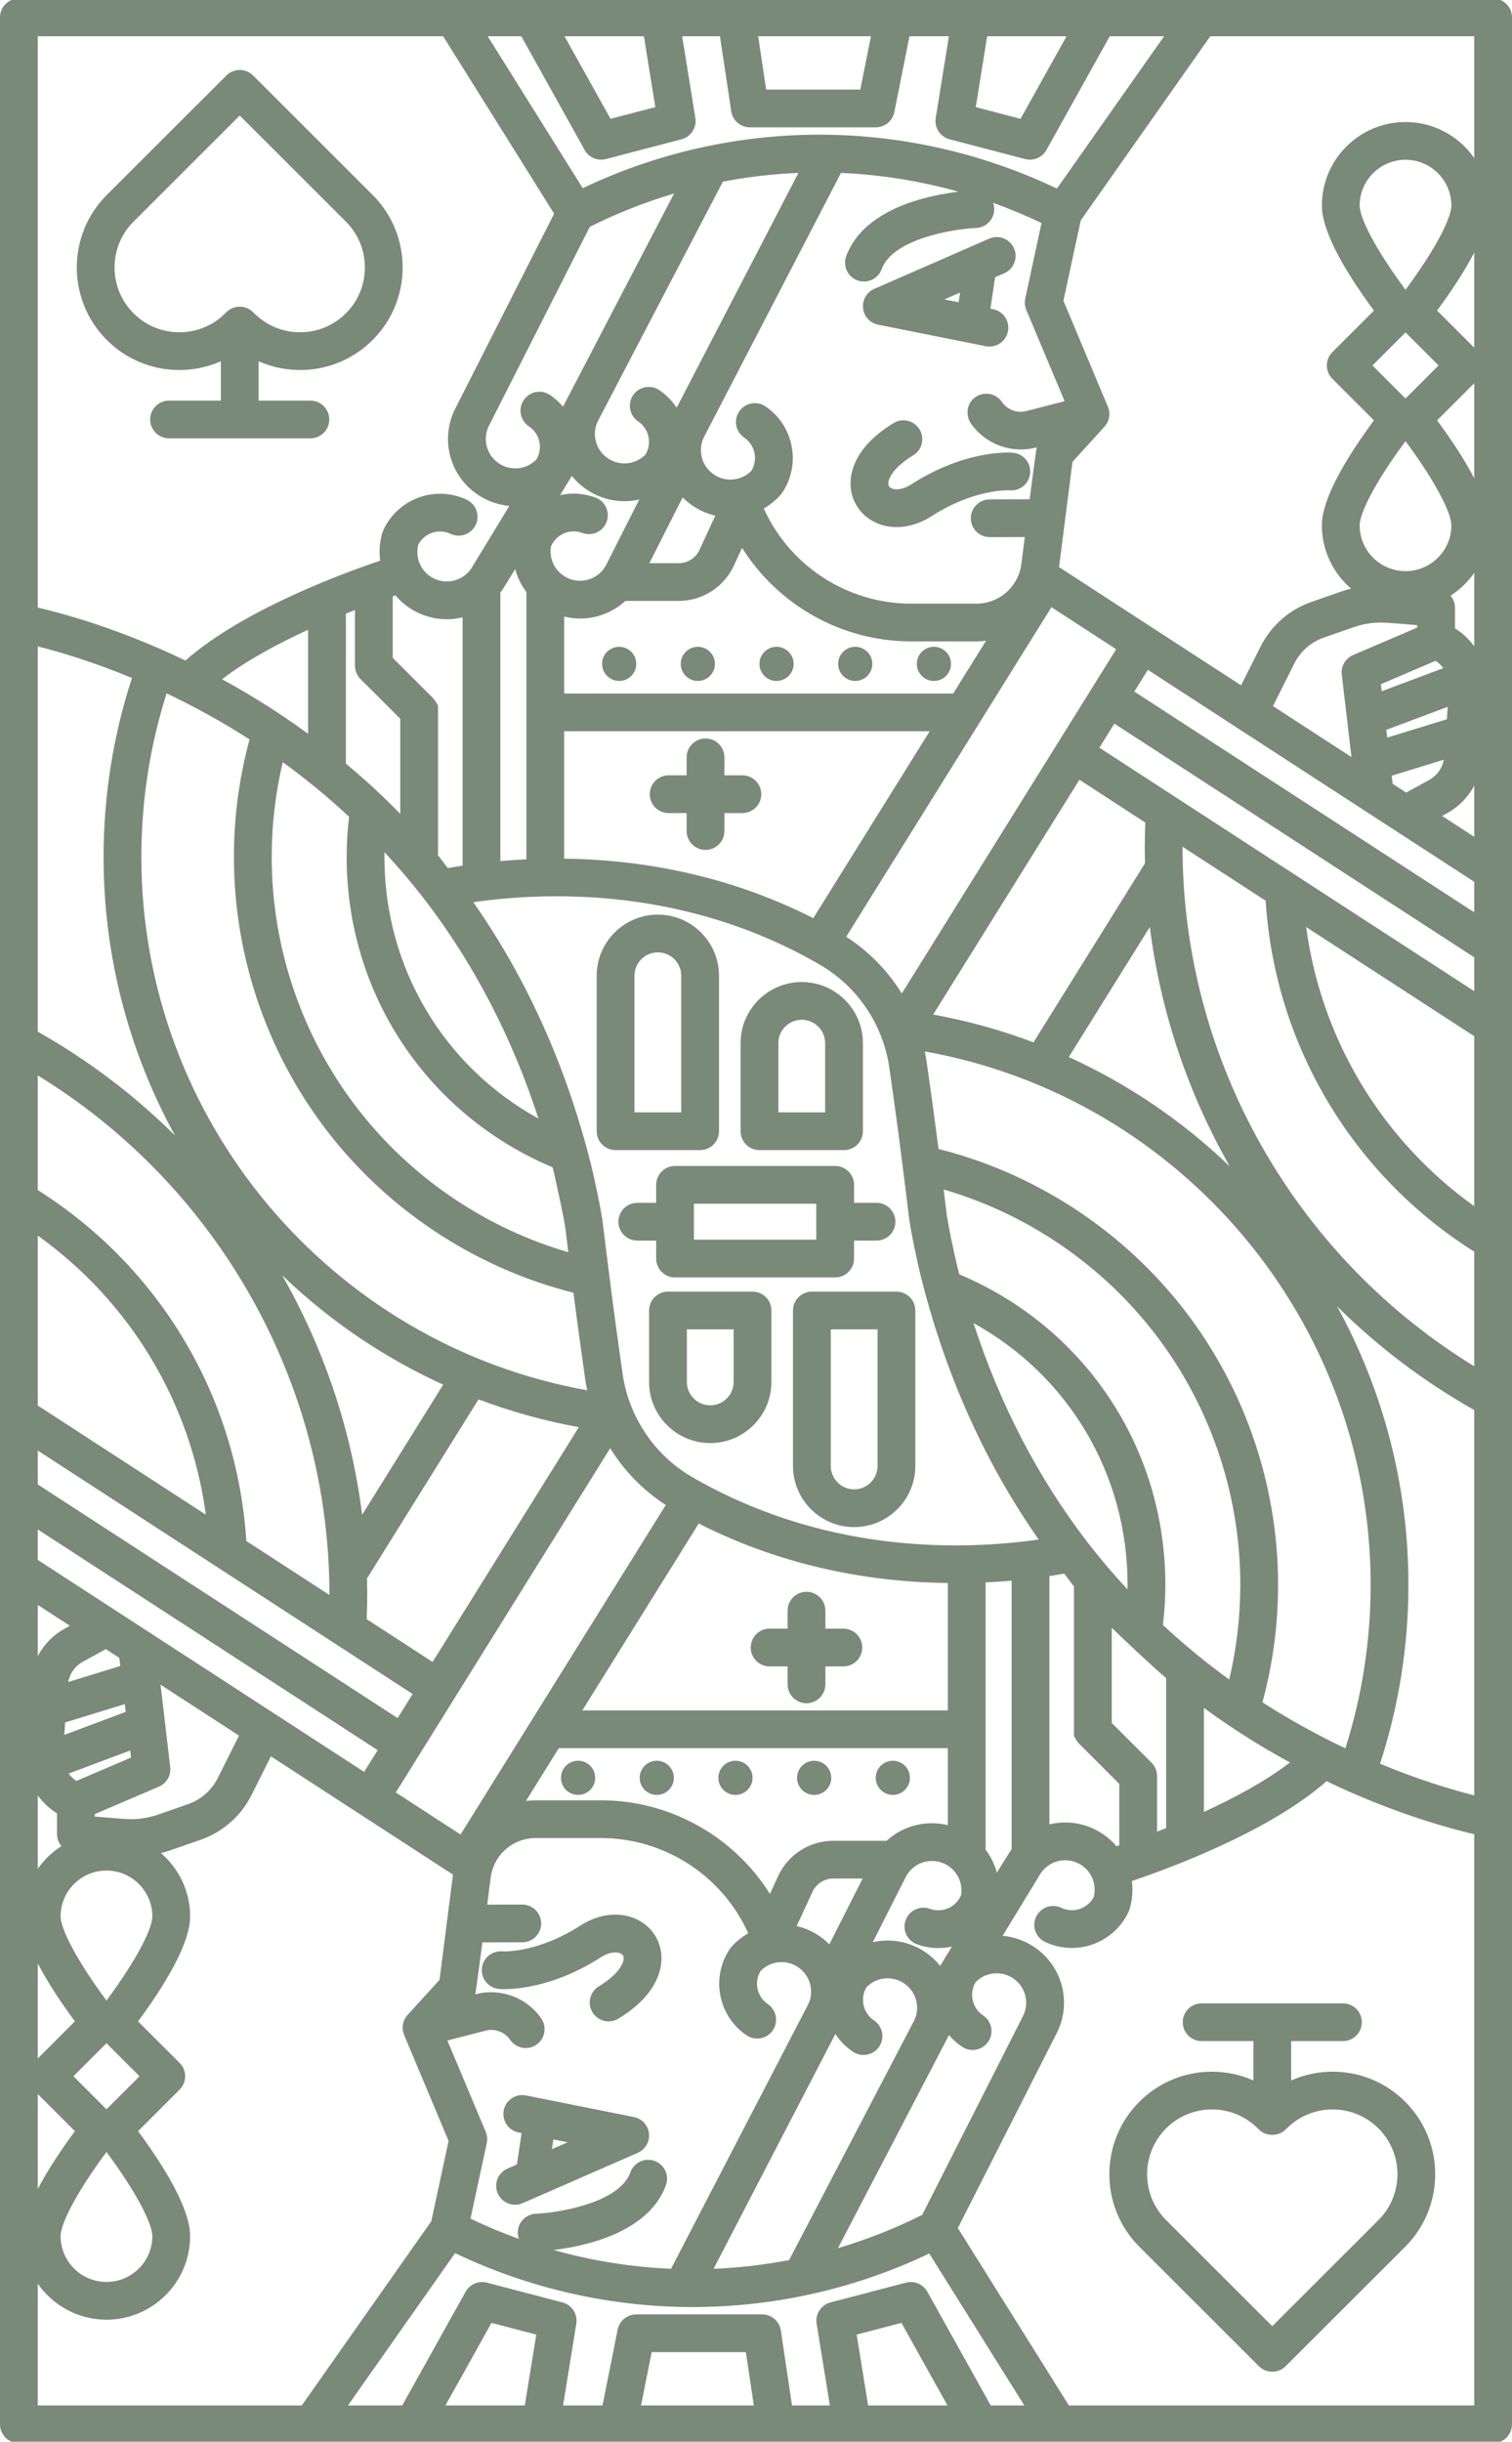 <svg width="197" height="318" viewBox="0 0 197 318" fill="none" xmlns="http://www.w3.org/2000/svg">
<g clip-path="url(#clip0_185_37)">
<path d="M194.539 -0.193H2.461C1.808 -0.193 1.182 0.066 0.721 0.527C0.259 0.988 0 1.613 0 2.265V315.735C0 316.387 0.259 317.012 0.721 317.473C1.182 317.934 1.808 318.193 2.461 318.193H194.539C195.192 318.193 195.818 317.934 196.279 317.473C196.741 317.012 197 316.387 197 315.735V2.265C197 1.613 196.741 0.988 196.279 0.527C195.818 0.066 195.192 -0.193 194.539 -0.193ZM111.614 304.05L117.45 302.521L123.449 313.277H113.109L111.614 304.05ZM120.822 298.465C120.556 297.989 120.139 297.614 119.637 297.4C119.135 297.186 118.576 297.145 118.048 297.283L108.204 299.86C107.612 300.015 107.1 300.385 106.766 300.897C106.432 301.409 106.301 302.027 106.399 302.63L108.124 313.277H103.194L101.735 303.512C101.648 302.929 101.354 302.397 100.908 302.013C100.461 301.628 99.891 301.417 99.301 301.417H82.89C82.321 301.417 81.769 301.614 81.329 301.974C80.889 302.335 80.588 302.836 80.477 303.394L78.502 313.277H73.364L75.088 302.63C75.186 302.027 75.055 301.409 74.722 300.897C74.388 300.385 73.875 300.015 73.284 299.86L63.44 297.283C62.911 297.145 62.352 297.186 61.85 297.4C61.348 297.614 60.931 297.989 60.666 298.465L52.405 313.278H45.334L59.29 293.441C68.916 298.04 79.567 300.462 90.231 300.462C95.171 300.462 100.128 299.949 104.962 298.934C110.529 297.765 115.938 295.937 121.073 293.491L133.461 313.278H129.084L120.822 298.465ZM98.216 313.277H83.52L84.907 306.332H97.179L98.216 313.277ZM68.377 313.277H58.038L64.037 302.521L69.873 304.05L68.377 313.277ZM85.384 13.95L79.548 15.478L73.554 4.723H83.894L85.384 13.95ZM76.175 19.534C76.44 20.011 76.857 20.386 77.359 20.6C77.862 20.814 78.421 20.855 78.949 20.717L88.793 18.14C89.385 17.984 89.897 17.615 90.231 17.103C90.565 16.591 90.696 15.973 90.599 15.37L88.88 4.723H93.805L95.27 14.489C95.357 15.071 95.651 15.603 96.097 15.987C96.544 16.371 97.114 16.582 97.703 16.583H114.107C114.677 16.582 115.228 16.385 115.668 16.025C116.108 15.665 116.41 15.163 116.521 14.606L118.496 4.723H123.636L121.916 15.37C121.818 15.973 121.949 16.59 122.283 17.102C122.617 17.614 123.129 17.984 123.721 18.139L133.565 20.716C134.093 20.854 134.652 20.813 135.155 20.599C135.657 20.385 136.074 20.01 136.34 19.534L144.593 4.723H151.67L137.708 24.56C128.082 19.961 117.43 17.538 106.766 17.538C101.831 17.538 96.879 18.052 92.043 19.066C86.474 20.236 81.063 22.063 75.925 24.509L63.543 4.723H67.921L76.175 19.534ZM98.782 4.723H113.477L112.089 11.667H99.823L98.782 4.723ZM128.621 4.723H138.96L132.967 15.477L127.131 13.949L128.621 4.723ZM143.237 97.377L145.19 94.242L192.079 124.679V129.087L143.237 97.377ZM149.813 120.725C151.204 131.795 154.795 142.383 160.234 151.913C154.097 146.016 147.005 141.198 139.258 137.665L149.813 120.725ZM149.183 112.432L134.654 135.751C130.416 134.152 126.042 132.94 121.585 132.13L140.637 101.552L149.219 107.124C149.178 108.174 149.156 109.225 149.153 110.275C149.152 111.05 149.164 111.754 149.183 112.432ZM160.159 218.741C157.136 216.549 154.25 214.173 151.518 211.629C151.725 209.911 151.835 208.154 151.835 206.383C151.835 188.567 141.339 172.843 124.99 165.966C124.912 165.666 124.834 165.37 124.757 165.059C124.375 163.537 123.5 159.449 123.309 157.858C123.21 157.04 123.091 156.051 122.951 154.913C133.415 157.977 142.704 164.137 149.592 172.581C157.336 182.093 161.601 194.097 161.601 206.383C161.602 210.545 161.118 214.692 160.159 218.741ZM91.318 193.007C90.921 192.793 90.528 192.571 90.139 192.342C86.582 190.273 83.783 187.019 82.255 183.171C81.712 181.815 81.334 180.399 81.127 178.953C80.506 174.661 79.924 170.363 79.381 166.061C79.031 163.338 78.764 161.132 78.576 159.567C78.343 157.559 77.371 153.165 77.023 151.752C76.844 151.029 76.657 150.307 76.461 149.588C73.242 137.697 68.27 126.924 61.67 117.5C71.382 116.098 89.401 115.516 106.859 125.66C110.44 127.749 113.215 130.978 114.741 134.83C115.284 136.186 115.663 137.602 115.87 139.048C116.51 143.489 117.097 147.824 117.615 151.94C117.966 154.663 118.231 156.869 118.421 158.444C118.66 160.435 119.636 164.879 119.979 166.244C120.109 166.769 120.542 168.421 120.542 168.421C123.764 180.318 128.735 191.087 135.331 200.5C125.888 201.862 108.449 202.461 91.318 193.007ZM122.494 256.026C122.015 255.428 121.46 254.895 120.843 254.441C119.832 253.693 118.672 253.172 117.442 252.914C116.211 252.656 114.939 252.667 113.713 252.946L118.002 244.468C118.411 243.658 119.095 243.018 119.932 242.665C120.77 242.311 121.705 242.266 122.573 242.538C124.161 243.029 125.27 244.53 125.27 246.187C125.27 246.4 125.254 246.61 125.221 246.816C124.976 247.401 124.564 247.9 124.036 248.252C123.508 248.604 122.888 248.792 122.254 248.793C121.878 248.791 121.506 248.725 121.152 248.597C119.875 248.132 118.463 248.793 118 250.07C117.537 251.346 118.196 252.755 119.474 253.218C120.374 253.544 121.309 253.709 122.255 253.709C122.859 253.709 123.452 253.638 124.027 253.51L122.494 256.026ZM102.814 294.345C99.565 294.967 96.275 295.348 92.97 295.484L108.84 264.898C109.442 265.819 110.225 266.609 111.142 267.218C111.685 267.58 112.349 267.711 112.99 267.583C113.63 267.455 114.193 267.079 114.555 266.536C114.917 265.994 115.048 265.33 114.92 264.691C114.792 264.051 114.415 263.489 113.872 263.127C113.519 262.894 113.216 262.592 112.981 262.241C112.746 261.889 112.583 261.494 112.502 261.079C112.345 260.297 112.487 259.485 112.9 258.803C113.546 258.139 114.412 257.732 115.336 257.657C116.26 257.583 117.179 257.846 117.923 258.398C119.439 259.514 119.922 261.542 119.084 263.194L102.814 294.345ZM91.038 198.417C102.611 204.299 114.164 206.054 123.494 206.17V222.761H75.87L91.038 198.417ZM72.808 227.677H123.494V237.702C122.099 237.359 120.64 237.365 119.248 237.721C117.855 238.076 116.573 238.769 115.513 239.739H108.558C107.049 239.742 105.573 240.175 104.302 240.988C103.032 241.801 102.021 242.959 101.388 244.327L100.316 246.654C95.635 239.199 87.34 234.466 78.305 234.466H69.773C69.352 234.466 68.937 234.499 68.528 234.546L72.808 227.677ZM105.86 246.382C106.098 245.867 106.479 245.431 106.957 245.125C107.435 244.819 107.99 244.656 108.558 244.655H112.393L108.056 253.225C107.741 252.908 107.402 252.607 107.032 252.334C106.067 251.625 104.967 251.12 103.8 250.85L105.86 246.382ZM51.808 223.759L4.922 193.326V188.914L53.763 220.623L51.808 223.759ZM47.184 197.28C45.793 186.206 42.201 175.613 36.759 166.08C42.898 171.98 49.992 176.8 57.741 180.335L47.184 197.28ZM56.364 216.448L47.779 210.874C47.818 209.808 47.845 208.75 47.845 207.725C47.845 206.958 47.833 206.255 47.815 205.574L62.347 182.25C66.585 183.848 70.959 185.06 75.415 185.871L56.364 216.448ZM36.841 99.259C39.867 101.45 42.752 103.826 45.483 106.374C45.272 108.114 45.166 109.864 45.166 111.617C45.166 129.434 55.662 145.159 72.013 152.036C72.09 152.335 73.507 158.576 73.689 160.143C73.787 160.96 73.906 161.948 74.046 163.086C63.658 160.056 54.296 153.877 47.41 145.419C39.664 135.907 35.399 123.903 35.399 111.617C35.398 107.455 35.882 103.308 36.841 99.259ZM55.397 117.247C61.768 125.562 66.718 135.109 70.16 145.684C57.817 138.887 50.087 126.023 50.087 111.617C50.087 111.409 50.096 111.202 50.098 110.994C51.961 112.995 53.729 115.081 55.397 117.247ZM74.506 61.974C74.985 62.572 75.541 63.104 76.158 63.559C77.663 64.673 79.488 65.276 81.362 65.277C82.009 65.277 82.654 65.199 83.286 65.056L78.999 73.53C78.59 74.341 77.906 74.98 77.069 75.334C76.231 75.687 75.296 75.732 74.428 75.461C72.84 74.969 71.731 73.469 71.731 71.811C71.731 71.598 71.748 71.387 71.781 71.183C72.025 70.598 72.437 70.099 72.965 69.747C73.492 69.395 74.112 69.207 74.747 69.206C75.112 69.206 75.494 69.274 75.851 69.402C76.156 69.519 76.482 69.574 76.809 69.564C77.136 69.553 77.457 69.478 77.755 69.342C78.052 69.206 78.32 69.012 78.541 68.772C78.763 68.532 78.934 68.25 79.045 67.942C79.156 67.635 79.205 67.309 79.189 66.983C79.172 66.656 79.091 66.337 78.949 66.042C78.807 65.748 78.608 65.484 78.363 65.267C78.119 65.051 77.833 64.885 77.523 64.78C76.633 64.456 75.693 64.29 74.746 64.29C74.141 64.29 73.549 64.361 72.975 64.489L74.506 61.974ZM94.186 23.655C97.434 23.033 100.724 22.652 104.029 22.516L88.16 53.102C87.558 52.181 86.776 51.391 85.859 50.782C85.316 50.432 84.657 50.31 84.024 50.441C83.391 50.573 82.836 50.947 82.477 51.484C82.119 52.022 81.986 52.678 82.108 53.312C82.23 53.946 82.596 54.506 83.128 54.873C83.481 55.106 83.784 55.408 84.019 55.759C84.255 56.111 84.418 56.506 84.499 56.921C84.656 57.703 84.513 58.515 84.1 59.197C83.454 59.861 82.588 60.268 81.665 60.343C80.741 60.417 79.821 60.154 79.077 59.602C77.561 58.486 77.078 56.458 77.916 54.807L94.186 23.655ZM105.962 119.583C94.399 113.703 82.845 111.941 73.506 111.826V95.239H121.128L105.962 119.583ZM124.19 90.323H73.505V80.302C74.199 80.471 74.898 80.557 75.588 80.557C77.776 80.557 79.88 79.731 81.485 78.261H88.441C91.513 78.261 94.328 76.46 95.612 73.673L96.683 71.346C101.363 78.801 109.659 83.534 118.694 83.534H127.226C127.646 83.534 128.06 83.502 128.47 83.454L124.19 90.323ZM91.14 71.618C90.902 72.133 90.522 72.569 90.043 72.875C89.565 73.181 89.01 73.344 88.442 73.345H84.608L88.943 64.775C89.259 65.092 89.597 65.393 89.968 65.665C90.931 66.376 92.03 66.883 93.196 67.156L91.14 71.618ZM141.606 200.752C135.232 192.441 130.279 182.889 126.839 172.316C139.183 179.113 146.912 191.976 146.912 206.383C146.912 206.588 146.904 206.792 146.901 206.997C145.041 204.998 143.274 202.914 141.606 200.752ZM117.494 129.389C115.662 126.418 113.189 123.893 110.254 121.998L136.994 79.077L145.429 84.555L117.494 129.389ZM133.74 53.533C133.147 53.689 132.519 53.657 131.945 53.442C131.37 53.227 130.876 52.839 130.531 52.333C130.326 52.037 130.059 51.79 129.748 51.609C129.438 51.428 129.091 51.317 128.733 51.283C128.375 51.25 128.014 51.295 127.676 51.416C127.337 51.537 127.029 51.73 126.773 51.983C125.897 52.835 125.839 54.231 126.549 55.224C127.286 56.25 128.256 57.085 129.38 57.662C130.504 58.238 131.749 58.539 133.012 58.54C133.664 58.54 134.322 58.459 134.971 58.291L135.074 58.265C135.018 58.425 134.15 65.028 134.15 65.028L128.949 65.04C128.296 65.04 127.67 65.3 127.209 65.762C126.748 66.223 126.49 66.849 126.49 67.501C126.491 68.152 126.751 68.777 127.213 69.238C127.675 69.698 128.301 69.956 128.954 69.956H128.96L133.521 69.945L133.07 73.48C132.886 74.898 132.192 76.202 131.117 77.147C130.042 78.093 128.659 78.615 127.227 78.618H118.695C110.403 78.618 102.883 73.697 99.513 66.226C100.33 65.756 101.068 65.158 101.696 64.455C101.771 64.372 101.841 64.283 101.904 64.189C102.505 63.303 102.924 62.306 103.136 61.256C103.348 60.206 103.348 59.125 103.138 58.075C102.933 57.024 102.521 56.024 101.926 55.133C101.33 54.243 100.564 53.479 99.67 52.887C99.127 52.542 98.47 52.424 97.841 52.557C97.211 52.69 96.659 53.063 96.301 53.598C95.944 54.133 95.811 54.786 95.93 55.418C96.049 56.049 96.412 56.609 96.939 56.977C97.292 57.211 97.595 57.513 97.83 57.864C98.065 58.216 98.228 58.611 98.309 59.027C98.466 59.808 98.324 60.62 97.911 61.303C97.265 61.967 96.399 62.373 95.475 62.448C94.552 62.522 93.632 62.259 92.888 61.707C91.372 60.591 90.889 58.562 91.73 56.905L109.572 22.52C114.747 22.742 119.878 23.563 124.864 24.966C123.582 25.124 121.85 25.409 120.027 25.919C114.856 27.369 111.468 29.967 110.23 33.428C110.026 34.038 110.07 34.703 110.352 35.282C110.633 35.86 111.13 36.305 111.737 36.521C112.343 36.737 113.01 36.708 113.594 36.439C114.179 36.17 114.635 35.684 114.865 35.083C116.314 31.031 124.442 29.801 127.177 29.689C127.828 29.663 128.443 29.38 128.886 28.902C129.329 28.423 129.563 27.789 129.538 27.138C129.525 26.891 129.475 26.648 129.39 26.415C131.537 27.185 133.644 28.064 135.701 29.049L133.58 38.888C133.475 39.38 133.522 39.892 133.716 40.356L138.71 52.25L133.74 53.533ZM76.847 29.541C80.371 27.776 84.044 26.326 87.824 25.207C87.824 25.207 73.416 52.828 73.355 52.963C72.86 52.375 72.283 51.86 71.644 51.433C71.375 51.254 71.073 51.129 70.756 51.066C70.439 51.004 70.113 51.004 69.796 51.067C69.479 51.13 69.178 51.255 68.909 51.435C68.641 51.614 68.41 51.845 68.231 52.113C68.051 52.382 67.927 52.683 67.864 53C67.801 53.316 67.801 53.642 67.865 53.959C67.928 54.275 68.053 54.576 68.233 54.845C68.412 55.113 68.643 55.343 68.912 55.522C69.265 55.756 69.568 56.058 69.803 56.41C70.039 56.762 70.202 57.157 70.282 57.573C70.44 58.354 70.297 59.166 69.884 59.848C69.238 60.511 68.373 60.918 67.449 60.993C66.525 61.068 65.606 60.804 64.861 60.253C64.128 59.716 63.61 58.936 63.4 58.053C63.189 57.169 63.3 56.24 63.713 55.431L76.847 29.541ZM67.118 74.11C67.409 75.191 67.907 76.204 68.584 77.096V111.911C67.398 111.968 66.27 112.049 65.194 112.146V77.152C65.355 76.94 65.519 76.731 65.663 76.5L67.118 74.11ZM60.272 112.74C59.629 112.838 58.988 112.945 58.348 113.061C57.906 112.504 57.528 111.943 57.073 111.395V91.9C57.073 91.939 56.813 91.314 56.352 90.854L51.169 85.677V77.666L51.529 77.545C52.432 78.612 53.578 79.448 54.871 79.982C55.965 80.434 57.1 80.65 58.221 80.65C58.916 80.65 59.603 80.56 60.272 80.398V112.74ZM46.968 88.433L52.151 93.609V105.996C51.38 105.202 50.595 104.423 49.796 103.658C48.283 102.206 46.692 100.811 45.064 99.448V79.919C45.468 79.757 45.862 79.603 46.248 79.453V86.695C46.248 87.347 46.507 87.972 46.968 88.433ZM40.141 95.567C39.027 94.751 37.896 93.959 36.748 93.191C34.214 91.497 31.605 89.919 28.928 88.462C32.139 85.999 36.231 83.811 40.141 82.022V95.567ZM32.514 96.298C31.159 101.292 30.474 106.443 30.477 111.617C30.477 125.03 35.133 138.135 43.59 148.52C51.555 158.304 62.557 165.296 74.714 168.363C75.199 172.13 75.712 175.894 76.255 179.654C76.323 180.128 76.407 180.599 76.504 181.066C43.134 175.091 18.418 145.889 18.418 111.617C18.418 104.324 19.527 97.169 21.706 90.302C25.433 92.069 29.043 94.071 32.514 96.298ZM22.795 147.874C17.468 142.592 11.457 138.046 4.922 134.359V84.182C7.822 84.917 12.12 86.198 17.191 88.295C14.738 95.826 13.492 103.697 13.497 111.617C13.487 124.292 16.686 136.764 22.795 147.874ZM42.875 204.993C42.907 205.843 42.922 206.735 42.922 207.722L32.095 200.693C30.899 181.954 20.842 165.042 4.922 154.991V140.061C27.542 153.903 41.974 178.405 42.875 204.993ZM26.818 197.266L4.922 183.051V160.917C16.96 169.538 24.855 182.649 26.818 197.266ZM17.075 228.893L9.959 231.939C9.566 231.684 9.224 231.359 8.949 230.98L16.967 227.978L17.075 228.893ZM4.922 255.704C6.219 258.216 8 260.873 9.76 263.256L4.922 268.088V255.704ZM4.922 243.392V233.823C5.595 234.76 6.446 235.555 7.428 236.162V238.858C7.428 239.455 7.648 239.999 8.005 240.427C6.792 241.203 5.745 242.211 4.922 243.392ZM8.49 224.325L16.258 221.938L16.377 222.95L8.378 225.945L8.49 224.325ZM15.551 215.922L15.674 216.973L8.884 219.059C8.988 218.504 9.214 217.978 9.546 217.521C9.878 217.063 10.307 216.685 10.803 216.413L13.784 214.775L15.551 215.922ZM8.43 212.108C6.936 212.931 5.716 214.175 4.922 215.684V209.021L9.104 211.736L8.43 212.108ZM4.922 272.718L9.76 277.552C8 279.934 6.219 282.591 4.922 285.102V272.718ZM13.873 280.266C17.992 285.811 19.85 289.723 19.85 291.223C19.85 294.515 17.169 297.192 13.873 297.192C10.578 297.192 7.897 294.515 7.897 291.223C7.897 289.723 9.756 285.811 13.873 280.266ZM9.565 270.404L13.873 266.1L18.182 270.404L13.873 274.708L9.565 270.404ZM7.897 249.584C7.897 246.293 10.578 243.615 13.873 243.615C17.169 243.615 19.85 246.293 19.85 249.584C19.85 251.083 17.992 254.996 13.873 260.542C9.755 254.995 7.897 251.083 7.897 249.584ZM16.176 236.887L12.351 236.585V236.263L20.703 232.688C21.191 232.479 21.598 232.119 21.864 231.66C22.129 231.201 22.239 230.669 22.178 230.142L20.917 219.405L31.142 226.045L28.364 231.58C27.57 233.169 26.184 234.385 24.503 234.967L20.65 236.31C19.216 236.814 17.692 237.01 16.176 236.887ZM4.922 203.158V199.189L49.208 227.934L47.443 230.765L4.922 203.158ZM79.505 188.611C81.339 191.581 83.811 194.106 86.744 196.003L60.004 238.92L51.571 233.444L79.505 188.611ZM63.26 264.467C63.854 264.311 64.481 264.343 65.055 264.558C65.63 264.772 66.124 265.16 66.469 265.666C66.653 265.932 66.887 266.159 67.159 266.334C67.43 266.51 67.734 266.63 68.052 266.688C68.37 266.746 68.696 266.74 69.012 266.672C69.328 266.604 69.628 266.474 69.894 266.29C70.43 265.92 70.798 265.351 70.915 264.71C71.032 264.069 70.889 263.407 70.518 262.871C68.637 260.154 65.226 258.881 62.03 259.708L61.928 259.73C61.983 259.571 62.851 252.971 62.851 252.971L68.052 252.959C68.705 252.958 69.331 252.698 69.791 252.237C70.252 251.776 70.511 251.15 70.51 250.498C70.51 249.846 70.25 249.221 69.787 248.761C69.326 248.3 68.699 248.042 68.046 248.043H68.041L63.48 248.053L63.931 244.519C64.115 243.1 64.809 241.797 65.884 240.851C66.959 239.906 68.342 239.384 69.774 239.381H78.306C86.6 239.381 94.123 244.305 97.492 251.781C96.673 252.248 95.935 252.843 95.305 253.543C95.23 253.627 95.16 253.716 95.097 253.809C94.496 254.695 94.077 255.693 93.865 256.743C93.653 257.792 93.652 258.874 93.863 259.924C94.068 260.975 94.48 261.975 95.075 262.866C95.67 263.756 96.437 264.52 97.331 265.111C97.874 265.457 98.531 265.577 99.162 265.445C99.792 265.312 100.346 264.938 100.703 264.402C101.06 263.867 101.193 263.213 101.073 262.58C100.953 261.948 100.59 261.388 100.061 261.02C99.708 260.787 99.405 260.485 99.17 260.134C98.935 259.782 98.772 259.387 98.691 258.972C98.534 258.19 98.676 257.378 99.09 256.696C99.736 256.032 100.601 255.625 101.525 255.551C102.449 255.476 103.368 255.739 104.112 256.291C105.628 257.407 106.111 259.435 105.27 261.094L87.428 295.479C82.252 295.257 77.119 294.436 72.132 293.032C73.415 292.874 75.149 292.589 76.973 292.078C82.144 290.629 85.531 288.031 86.77 284.57C86.989 283.956 86.956 283.28 86.677 282.69C86.397 282.101 85.895 281.647 85.28 281.428C84.666 281.208 83.989 281.242 83.399 281.521C82.809 281.799 82.354 282.301 82.135 282.915C80.685 286.966 72.557 288.197 69.823 288.309C69.172 288.335 68.557 288.618 68.114 289.096C67.671 289.575 67.436 290.209 67.462 290.86C67.471 291.116 67.53 291.356 67.612 291.585C65.464 290.815 63.357 289.936 61.299 288.95L63.421 279.11C63.527 278.618 63.479 278.106 63.284 277.642L58.291 265.748L63.26 264.467ZM120.154 288.458C116.629 290.223 112.956 291.674 109.176 292.793C109.176 292.793 123.584 265.172 123.644 265.036C124.134 265.616 124.706 266.134 125.356 266.567C125.899 266.929 126.564 267.06 127.204 266.932C127.844 266.804 128.407 266.428 128.769 265.885C129.131 265.343 129.263 264.679 129.135 264.04C129.007 263.4 128.63 262.838 128.086 262.476C127.733 262.243 127.431 261.941 127.195 261.589C126.96 261.237 126.798 260.842 126.717 260.427C126.56 259.645 126.702 258.833 127.115 258.151C127.761 257.487 128.626 257.08 129.55 257.006C130.474 256.931 131.394 257.195 132.138 257.747C132.871 258.284 133.389 259.064 133.599 259.947C133.809 260.83 133.698 261.759 133.285 262.568L120.154 288.458ZM129.883 243.89C129.592 242.809 129.094 241.795 128.417 240.903V206.089C129.601 206.033 130.732 205.953 131.806 205.857V240.823C131.642 241.039 129.883 243.89 129.883 243.89ZM136.728 205.262C137.416 205.156 138.061 205.048 138.657 204.94C139.1 205.498 139.471 206.058 139.927 206.606V226.045C139.927 226.061 140.187 226.686 140.648 227.146L145.831 232.323V240.334L145.471 240.455C144.567 239.388 143.422 238.552 142.129 238.018C140.418 237.309 138.527 237.162 136.727 237.599L136.728 205.262ZM150.032 229.566L144.849 224.39V211.994C145.587 212.752 150.31 217.189 151.937 218.549V238.08C151.533 238.242 151.139 238.396 150.753 238.546V231.305C150.753 230.982 150.689 230.662 150.565 230.364C150.442 230.066 150.261 229.795 150.032 229.566ZM156.859 222.431C157.972 223.247 159.102 224.04 160.248 224.809C162.782 226.504 165.392 228.082 168.07 229.539C164.86 232.001 160.768 234.188 156.859 235.978V222.431ZM164.485 221.704C165.84 216.71 166.525 211.557 166.523 206.383C166.523 192.97 161.866 179.864 153.41 169.479C145.443 159.695 134.441 152.702 122.282 149.636C121.797 145.868 121.284 142.105 120.741 138.346C120.672 137.873 120.589 137.402 120.492 136.933C153.863 142.906 178.581 172.11 178.581 206.383C178.587 213.615 177.478 220.805 175.292 227.699C171.565 225.933 167.956 223.931 164.485 221.704ZM174.206 170.128C179.533 175.409 185.544 179.954 192.079 183.64V233.824C189.046 233.055 184.794 231.77 179.808 229.706C182.261 222.174 183.508 214.303 183.503 206.383C183.512 193.708 180.314 181.238 174.206 170.128ZM154.121 113.005C154.089 112.096 154.073 111.186 154.074 110.277L164.901 117.306C166.097 136.046 176.156 152.962 192.079 163.015V177.938C169.456 164.096 155.022 139.596 154.121 113.005ZM170.178 120.732L192.078 134.951V157.089C180.038 148.464 172.141 135.35 170.178 120.732ZM147.791 90.067L149.556 87.234L192.078 114.846V118.815L147.791 90.067ZM192.078 84.178C191.405 83.24 190.553 82.445 189.571 81.838V79.142C189.571 78.545 189.351 78.001 188.994 77.573C190.207 76.796 191.255 75.789 192.079 74.608L192.078 84.178ZM186.195 101.586L183.212 103.226L181.449 102.082L181.325 101.027L188.115 98.941C188.011 99.496 187.785 100.022 187.453 100.479C187.12 100.936 186.691 101.314 186.195 101.586ZM179.924 89.106L187.041 86.061C187.434 86.316 187.776 86.64 188.051 87.019L180.032 90.021L179.924 89.106ZM188.51 93.675L180.742 96.061L180.623 95.05L188.623 92.055L188.51 93.675ZM192.078 62.296C190.781 59.784 189 57.127 187.239 54.744L192.078 49.91V62.296ZM192.078 45.282L187.238 40.448C189 38.066 190.781 35.407 192.078 32.895V45.282ZM183.126 37.734C179.008 32.188 177.15 28.276 177.15 26.777C177.15 23.485 179.831 20.808 183.126 20.808C186.422 20.808 189.103 23.485 189.103 26.777C189.103 28.275 187.244 32.187 183.126 37.734ZM187.435 47.596L183.126 51.901L178.817 47.596L183.126 43.293L187.435 47.596ZM189.103 68.415C189.103 71.707 186.422 74.384 183.126 74.384C179.831 74.384 177.15 71.707 177.15 68.415C177.15 66.915 179.009 63.004 183.126 57.458C187.244 63.004 189.103 66.917 189.103 68.415ZM180.824 81.112L184.649 81.414V81.736L176.297 85.311C175.809 85.52 175.402 85.88 175.136 86.339C174.87 86.798 174.76 87.331 174.822 87.857L176.083 98.597L165.857 91.956L168.636 86.42C169.43 84.83 170.815 83.614 172.496 83.032L176.35 81.689C177.784 81.186 179.308 80.99 180.824 81.112ZM187.892 106.265L188.569 105.892C190.064 105.068 191.284 103.824 192.078 102.314V108.982L187.892 106.265ZM192.078 20.584C190.108 17.753 186.833 15.892 183.126 15.892C177.117 15.892 172.228 20.774 172.228 26.777C172.228 30.387 175.665 35.919 179.013 40.448L173.597 45.858C173.368 46.086 173.187 46.357 173.063 46.655C172.94 46.954 172.876 47.273 172.876 47.596C172.876 47.919 172.94 48.238 173.063 48.536C173.187 48.835 173.368 49.105 173.597 49.334L179.013 54.744C175.665 59.273 172.228 64.803 172.228 68.415C172.228 71.711 173.707 74.662 176.031 76.66C175.592 76.77 175.158 76.9 174.73 77.047L170.876 78.39C167.985 79.391 165.602 81.482 164.237 84.216L161.705 89.259L137.983 73.855L139.735 60.151L143.9 55.574C144.215 55.228 144.425 54.799 144.504 54.337C144.584 53.876 144.53 53.402 144.349 52.97L138.555 39.169L140.811 28.702L157.686 4.723H192.078V20.584ZM57.739 4.723L72.198 27.828L59.324 53.209C58.381 55.055 58.127 57.175 58.607 59.191C59.087 61.207 60.27 62.986 61.943 64.211C63.234 65.164 64.763 65.745 66.362 65.889L61.474 73.921C61.033 74.629 60.373 75.174 59.594 75.474C58.815 75.773 57.959 75.811 57.157 75.581C56.354 75.351 55.648 74.866 55.147 74.2C54.645 73.533 54.375 72.722 54.377 71.888C54.377 71.557 54.417 71.237 54.496 70.933C54.77 70.416 55.18 69.983 55.682 69.681C56.184 69.379 56.758 69.22 57.344 69.22C57.814 69.22 58.274 69.323 58.711 69.528C59.302 69.805 59.979 69.836 60.593 69.614C61.206 69.392 61.707 68.936 61.984 68.346C62.261 67.756 62.292 67.08 62.07 66.467C61.848 65.854 61.392 65.354 60.801 65.077C59.72 64.567 58.539 64.303 57.343 64.303C54.177 64.303 51.278 66.154 49.955 69.018C49.91 69.116 49.871 69.217 49.839 69.319C49.469 70.517 49.365 71.781 49.532 73.022C44.306 74.785 31.537 79.531 24.158 86.025C23.192 85.56 22.219 85.11 21.24 84.675C14.214 81.579 8.306 79.919 4.921 79.119V4.723H57.739ZM4.922 297.416C6.892 300.247 10.167 302.108 13.873 302.108C19.883 302.108 24.772 297.225 24.772 291.223C24.772 287.61 21.334 282.081 17.987 277.552L23.404 272.142C23.632 271.914 23.814 271.643 23.937 271.345C24.061 271.046 24.125 270.727 24.125 270.404C24.125 270.081 24.061 269.762 23.937 269.464C23.814 269.165 23.632 268.894 23.404 268.666L17.988 263.257C21.335 258.727 24.773 253.196 24.773 249.585C24.773 246.291 23.295 243.341 20.974 241.344C21.41 241.232 21.843 241.102 22.272 240.953L26.126 239.61C29.016 238.61 31.4 236.518 32.765 233.784L35.296 228.741L59.019 244.143L57.267 257.848L53.102 262.425C52.787 262.771 52.577 263.2 52.498 263.662C52.418 264.123 52.472 264.597 52.654 265.029L58.448 278.83L56.194 289.29L39.318 313.278H4.922V297.416ZM139.265 313.277L124.801 290.175L137.677 264.79C138.619 262.945 138.873 260.825 138.393 258.809C137.913 256.794 136.731 255.014 135.058 253.79C133.767 252.836 132.237 252.255 130.637 252.111L135.528 244.079C135.969 243.371 136.629 242.826 137.408 242.526C138.187 242.227 139.042 242.189 139.844 242.419C140.647 242.649 141.352 243.134 141.854 243.8C142.355 244.467 142.626 245.278 142.624 246.112C142.624 246.442 142.584 246.763 142.505 247.066C142.231 247.583 141.821 248.016 141.319 248.318C140.817 248.62 140.242 248.78 139.657 248.78C139.183 248.779 138.715 248.674 138.288 248.471C137.994 248.33 137.676 248.248 137.351 248.23C137.025 248.213 136.7 248.26 136.393 248.369C136.086 248.478 135.804 248.647 135.563 248.866C135.322 249.084 135.127 249.349 134.989 249.643C134.851 249.938 134.773 250.257 134.759 250.582C134.745 250.907 134.796 251.232 134.909 251.537C135.022 251.842 135.195 252.122 135.416 252.36C135.638 252.598 135.905 252.79 136.202 252.924C137.299 253.436 138.461 253.696 139.657 253.696C142.823 253.696 145.723 251.845 147.046 248.981C147.091 248.883 147.13 248.782 147.163 248.678C147.531 247.481 147.635 246.218 147.468 244.977C152.693 243.215 165.462 238.469 172.84 231.975C173.806 232.44 174.778 232.89 175.758 233.324C182.649 236.362 188.439 238.024 192.079 238.884V313.277H139.265Z" fill="#798A78"/>
<path d="M116.117 63.577C115.793 63.407 115.745 63.177 115.739 62.995C115.713 62.219 116.549 60.785 118.987 59.296C119.543 58.956 119.942 58.409 120.095 57.776C120.249 57.142 120.143 56.473 119.803 55.917C119.462 55.361 118.915 54.962 118.28 54.809C117.646 54.657 116.976 54.762 116.419 55.102C111.418 58.154 110.763 61.457 110.819 63.155C110.885 65.191 112.01 66.975 113.828 67.929C114.747 68.411 115.768 68.649 116.826 68.649C118.33 68.649 119.908 68.168 121.377 67.226C127.004 63.612 131.444 63.851 131.562 63.863C132.209 63.916 132.851 63.712 133.348 63.294C133.845 62.877 134.157 62.281 134.216 61.636C134.245 61.314 134.211 60.99 134.115 60.682C134.019 60.374 133.863 60.087 133.656 59.839C133.449 59.591 133.195 59.386 132.909 59.236C132.623 59.086 132.31 58.994 131.988 58.965C131.74 58.94 125.905 58.474 118.715 63.09C117.546 63.84 116.585 63.821 116.117 63.577ZM128.904 31.069L113.904 37.624C113.425 37.834 113.026 38.191 112.764 38.644C112.502 39.096 112.391 39.62 112.447 40.139C112.503 40.659 112.723 41.147 113.076 41.533C113.429 41.919 113.895 42.183 114.408 42.286L128.471 45.095C129.106 45.211 129.761 45.073 130.295 44.711C130.829 44.349 131.199 43.792 131.326 43.16C131.453 42.527 131.326 41.871 130.972 41.331C130.619 40.792 130.067 40.413 129.436 40.276L129.043 40.197L129.654 36.109L130.878 35.574C131.467 35.307 131.927 34.818 132.159 34.215C132.39 33.612 132.374 32.941 132.115 32.349C131.856 31.757 131.373 31.291 130.773 31.052C130.172 30.812 129.5 30.819 128.904 31.069ZM124.902 39.369L123.041 38.997L125.091 38.102L124.902 39.369ZM96.727 100.975H94.383V98.634C94.383 97.982 94.124 97.357 93.662 96.896C93.201 96.435 92.575 96.176 91.922 96.176C91.269 96.176 90.644 96.435 90.182 96.896C89.721 97.357 89.461 97.982 89.461 98.634V100.975H87.118C86.465 100.975 85.839 101.234 85.377 101.695C84.916 102.156 84.657 102.781 84.657 103.433C84.657 104.085 84.916 104.71 85.377 105.171C85.839 105.632 86.465 105.891 87.118 105.891H89.461V108.232C89.461 108.884 89.721 109.509 90.182 109.97C90.644 110.431 91.269 110.69 91.922 110.69C92.575 110.69 93.201 110.431 93.662 109.97C94.124 109.509 94.383 108.884 94.383 108.232V105.891H96.727C97.379 105.891 98.005 105.632 98.467 105.171C98.928 104.71 99.188 104.085 99.188 103.433C99.188 102.781 98.928 102.156 98.467 101.695C98.005 101.234 97.379 100.975 96.727 100.975Z" fill="#798A78"/>
<path d="M80.671 88.685C81.901 88.685 82.898 87.689 82.898 86.461C82.898 85.232 81.901 84.237 80.671 84.237C79.442 84.237 78.445 85.232 78.445 86.461C78.445 87.689 79.442 88.685 80.671 88.685Z" fill="#798A78"/>
<path d="M90.924 88.685C92.153 88.685 93.15 87.689 93.15 86.461C93.15 85.232 92.153 84.237 90.924 84.237C89.694 84.237 88.697 85.232 88.697 86.461C88.697 87.689 89.694 88.685 90.924 88.685Z" fill="#798A78"/>
<path d="M101.176 88.685C102.406 88.685 103.403 87.689 103.403 86.461C103.403 85.232 102.406 84.237 101.176 84.237C99.946 84.237 98.949 85.232 98.949 86.461C98.949 87.689 99.946 88.685 101.176 88.685Z" fill="#798A78"/>
<path d="M111.429 88.685C112.658 88.685 113.655 87.689 113.655 86.461C113.655 85.232 112.658 84.237 111.429 84.237C110.199 84.237 109.202 85.232 109.202 86.461C109.202 87.689 110.199 88.685 111.429 88.685Z" fill="#798A78"/>
<path d="M121.681 88.685C122.911 88.685 123.908 87.689 123.908 86.461C123.908 85.232 122.911 84.237 121.681 84.237C120.451 84.237 119.454 85.232 119.454 86.461C119.454 87.689 120.451 88.685 121.681 88.685Z" fill="#798A78"/>
<path d="M98.953 149.784H109.969C110.622 149.784 111.247 149.525 111.709 149.064C112.171 148.603 112.43 147.978 112.43 147.326V135.855C112.43 131.466 108.855 127.896 104.46 127.896C100.067 127.896 96.492 131.466 96.492 135.855V147.326C96.492 147.978 96.751 148.603 97.213 149.064C97.674 149.525 98.3 149.784 98.953 149.784ZM101.414 135.855C101.414 134.177 102.78 132.812 104.46 132.812C106.141 132.812 107.508 134.177 107.508 135.855V144.868H101.414V135.855ZM93.679 147.326V127.077C93.679 122.688 90.105 119.117 85.711 119.117C81.316 119.117 77.742 122.688 77.742 127.077V147.326C77.742 147.978 78.001 148.603 78.463 149.064C78.924 149.525 79.55 149.784 80.203 149.784H91.219C91.872 149.784 92.497 149.525 92.959 149.064C93.42 148.603 93.679 147.978 93.679 147.326ZM88.757 144.868H82.663V127.077C82.664 126.27 82.985 125.496 83.556 124.926C84.128 124.355 84.902 124.034 85.71 124.033C86.518 124.034 87.292 124.355 87.864 124.926C88.435 125.496 88.756 126.27 88.757 127.077V144.868H88.757ZM80.883 254.423C81.207 254.593 81.255 254.823 81.261 255.005C81.287 255.781 80.451 257.215 78.013 258.704C77.738 258.872 77.498 259.093 77.308 259.354C77.117 259.615 76.98 259.911 76.905 260.224C76.829 260.538 76.816 260.864 76.866 261.183C76.916 261.502 77.029 261.808 77.197 262.083C77.366 262.358 77.587 262.598 77.848 262.788C78.109 262.978 78.406 263.115 78.72 263.191C79.034 263.266 79.36 263.279 79.679 263.229C79.999 263.179 80.305 263.067 80.581 262.898C85.582 259.846 86.236 256.543 86.181 254.845C86.115 252.809 84.99 251.025 83.172 250.071C80.948 248.905 78.126 249.167 75.624 250.774C69.996 254.388 65.557 254.147 65.439 254.137C64.096 254.036 62.907 255.019 62.784 256.364C62.755 256.686 62.789 257.01 62.886 257.318C62.982 257.626 63.138 257.913 63.344 258.161C63.551 258.409 63.805 258.614 64.091 258.764C64.378 258.914 64.691 259.006 65.013 259.035C65.257 259.059 71.093 259.527 78.285 254.91C79.454 254.159 80.415 254.178 80.883 254.423ZM67.111 287.137C67.44 287.137 67.775 287.07 68.096 286.931L83.096 280.376C83.575 280.166 83.975 279.809 84.237 279.357C84.5 278.905 84.611 278.38 84.555 277.861C84.499 277.341 84.278 276.852 83.925 276.466C83.573 276.08 83.106 275.817 82.592 275.714L68.53 272.905C67.89 272.777 67.225 272.908 66.682 273.27C66.139 273.631 65.762 274.193 65.634 274.832C65.506 275.472 65.638 276.135 65.999 276.678C66.361 277.22 66.924 277.596 67.564 277.724L67.957 277.803L67.346 281.892L66.123 282.426C65.604 282.652 65.18 283.05 64.92 283.552C64.66 284.054 64.582 284.63 64.698 285.183C64.814 285.736 65.117 286.232 65.557 286.588C65.996 286.944 66.545 287.138 67.111 287.137ZM72.098 278.63L73.959 279.002L71.909 279.897L72.098 278.63ZM100.273 217.025H102.618V219.366C102.618 220.018 102.877 220.643 103.338 221.104C103.8 221.565 104.426 221.824 105.079 221.824C105.731 221.824 106.357 221.565 106.819 221.104C107.28 220.643 107.54 220.018 107.54 219.366V217.025H109.883C110.536 217.025 111.162 216.766 111.623 216.305C112.085 215.844 112.344 215.219 112.344 214.567C112.344 213.915 112.085 213.29 111.623 212.829C111.162 212.368 110.536 212.109 109.883 212.109H107.54V209.768C107.54 209.116 107.28 208.491 106.819 208.03C106.357 207.569 105.731 207.31 105.079 207.31C104.426 207.31 103.8 207.569 103.338 208.03C102.877 208.491 102.618 209.116 102.618 209.768V212.109H100.273C99.621 212.109 98.995 212.368 98.533 212.829C98.072 213.29 97.812 213.915 97.812 214.567C97.812 215.219 98.072 215.844 98.533 216.305C98.995 216.766 99.621 217.025 100.273 217.025Z" fill="#798A78"/>
<path d="M116.329 233.763C117.559 233.763 118.555 232.768 118.555 231.539C118.555 230.311 117.559 229.315 116.329 229.315C115.099 229.315 114.102 230.311 114.102 231.539C114.102 232.768 115.099 233.763 116.329 233.763Z" fill="#798A78"/>
<path d="M106.076 233.763C107.306 233.763 108.303 232.768 108.303 231.539C108.303 230.311 107.306 229.315 106.076 229.315C104.846 229.315 103.849 230.311 103.849 231.539C103.849 232.768 104.846 233.763 106.076 233.763Z" fill="#798A78"/>
<path d="M95.824 233.763C97.054 233.763 98.051 232.768 98.051 231.539C98.051 230.311 97.054 229.315 95.824 229.315C94.594 229.315 93.597 230.311 93.597 231.539C93.597 232.768 94.594 233.763 95.824 233.763Z" fill="#798A78"/>
<path d="M85.571 233.763C86.801 233.763 87.798 232.768 87.798 231.539C87.798 230.311 86.801 229.315 85.571 229.315C84.342 229.315 83.345 230.311 83.345 231.539C83.345 232.768 84.342 233.763 85.571 233.763Z" fill="#798A78"/>
<path d="M75.319 233.763C76.549 233.763 77.546 232.768 77.546 231.539C77.546 230.311 76.549 229.315 75.319 229.315C74.089 229.315 73.092 230.311 73.092 231.539C73.092 232.768 74.089 233.763 75.319 233.763Z" fill="#798A78"/>
<path d="M98.047 168.216H87.031C86.379 168.216 85.752 168.475 85.291 168.936C84.829 169.397 84.57 170.022 84.57 170.674V179.982C84.57 184.371 88.145 187.941 92.539 187.941C96.933 187.941 100.507 184.371 100.507 179.982V170.674C100.508 170.351 100.444 170.032 100.32 169.734C100.197 169.435 100.016 169.164 99.787 168.936C99.559 168.708 99.287 168.527 98.989 168.403C98.69 168.28 98.37 168.216 98.047 168.216ZM95.586 179.982C95.586 181.661 94.219 183.025 92.54 183.025C90.86 183.025 89.493 181.661 89.493 179.982V173.132H95.587V179.982H95.586ZM116.797 168.216H105.782C105.129 168.216 104.503 168.475 104.041 168.936C103.58 169.397 103.321 170.022 103.321 170.674V190.923C103.321 195.312 106.895 198.883 111.289 198.883C115.683 198.883 119.258 195.312 119.258 190.923V170.674C119.258 170.022 118.999 169.397 118.537 168.936C118.076 168.475 117.45 168.216 116.797 168.216ZM114.336 190.923C114.336 192.602 112.97 193.967 111.289 193.967C109.609 193.967 108.243 192.602 108.243 190.923V173.132H114.336V190.923ZM85.492 163.909C85.492 164.561 85.751 165.186 86.213 165.647C86.674 166.108 87.3 166.367 87.953 166.367H108.813C109.466 166.367 110.092 166.108 110.553 165.647C111.015 165.186 111.274 164.561 111.274 163.909V161.57H114.204C114.527 161.57 114.847 161.507 115.146 161.383C115.444 161.26 115.715 161.079 115.944 160.85C116.172 160.622 116.354 160.351 116.477 160.053C116.601 159.755 116.665 159.435 116.665 159.112C116.665 158.79 116.601 158.47 116.477 158.172C116.354 157.874 116.172 157.603 115.944 157.374C115.715 157.146 115.444 156.965 115.146 156.841C114.847 156.718 114.527 156.654 114.204 156.654H111.274V154.311C111.274 153.659 111.015 153.034 110.553 152.573C110.092 152.112 109.466 151.853 108.813 151.853H87.953C87.3 151.853 86.674 152.112 86.213 152.573C85.751 153.034 85.492 153.659 85.492 154.311V156.654H83.033C82.71 156.654 82.39 156.718 82.091 156.841C81.793 156.965 81.522 157.146 81.293 157.374C81.064 157.603 80.883 157.874 80.76 158.172C80.636 158.47 80.572 158.79 80.572 159.112C80.572 159.435 80.636 159.755 80.76 160.053C80.883 160.351 81.064 160.622 81.293 160.85C81.522 161.079 81.793 161.26 82.091 161.383C82.39 161.507 82.71 161.57 83.033 161.57H85.492V163.909ZM90.414 156.769H106.352V161.451H90.414V156.769ZM23.372 48.19C25.232 48.191 27.072 47.803 28.773 47.052V52.175H22.026C21.374 52.175 20.748 52.433 20.286 52.894C19.825 53.355 19.565 53.981 19.565 54.633C19.565 55.284 19.825 55.91 20.286 56.37C20.748 56.831 21.374 57.09 22.026 57.09H40.441C41.094 57.09 41.72 56.831 42.182 56.37C42.643 55.91 42.902 55.284 42.902 54.633C42.902 53.981 42.643 53.355 42.182 52.894C41.72 52.433 41.094 52.175 40.441 52.175H33.695V47.052C35.396 47.803 37.235 48.191 39.095 48.19C42.667 48.19 46.025 46.801 48.551 44.279C53.764 39.071 53.764 30.598 48.551 25.39L32.974 9.832C32.746 9.604 32.474 9.423 32.176 9.299C31.877 9.176 31.557 9.112 31.234 9.112C30.911 9.112 30.591 9.176 30.292 9.299C29.994 9.423 29.722 9.604 29.494 9.832L13.916 25.39C8.703 30.597 8.703 39.071 13.916 44.279C15.155 45.523 16.629 46.509 18.252 47.181C19.875 47.852 21.615 48.195 23.372 48.19ZM17.397 28.866L31.234 15.046L45.07 28.866C48.365 32.157 48.365 37.511 45.07 40.802C44.287 41.589 43.356 42.212 42.331 42.636C41.305 43.06 40.205 43.277 39.095 43.274C36.838 43.274 34.715 42.397 33.12 40.802L32.974 40.657C32.746 40.428 32.475 40.247 32.176 40.123C31.877 40 31.557 39.937 31.234 39.937C30.911 39.937 30.591 40 30.293 40.123C29.995 40.246 29.724 40.427 29.496 40.655L29.348 40.802C28.565 41.589 27.634 42.212 26.608 42.636C25.583 43.06 24.483 43.277 23.373 43.274C22.263 43.277 21.163 43.06 20.137 42.636C19.112 42.212 18.18 41.589 17.398 40.802C14.102 37.511 14.102 32.157 17.397 28.866ZM173.628 269.81C171.768 269.809 169.928 270.197 168.227 270.948V265.826H174.974C175.627 265.826 176.253 265.567 176.714 265.106C177.176 264.645 177.435 264.019 177.435 263.368C177.435 262.716 177.176 262.09 176.714 261.629C176.253 261.169 175.627 260.91 174.974 260.91H156.559C155.907 260.91 155.281 261.169 154.819 261.629C154.358 262.09 154.098 262.716 154.098 263.368C154.098 264.019 154.358 264.645 154.819 265.106C155.281 265.567 155.907 265.826 156.559 265.826H163.306V270.948C161.605 270.196 159.766 269.809 157.906 269.81C154.334 269.81 150.976 271.199 148.45 273.721C143.236 278.929 143.236 287.402 148.45 292.61L164.026 308.168C164.507 308.648 165.137 308.888 165.767 308.888C166.397 308.888 167.026 308.647 167.507 308.168L183.084 292.61C188.297 287.403 188.297 278.93 183.084 273.721C181.845 272.477 180.371 271.491 178.748 270.819C177.125 270.148 175.385 269.805 173.628 269.81ZM179.603 289.134L165.766 302.954L151.929 289.134C148.634 285.843 148.634 280.489 151.929 277.198C152.712 276.411 153.643 275.788 154.669 275.364C155.695 274.94 156.795 274.723 157.905 274.726C160.162 274.726 162.284 275.603 163.88 277.198L164.026 277.343C164.949 278.265 166.583 278.265 167.506 277.343L167.651 277.198C168.434 276.411 169.365 275.788 170.391 275.364C171.417 274.94 172.517 274.723 173.627 274.726C175.884 274.726 178.006 275.603 179.602 277.198C182.898 280.489 182.898 285.843 179.603 289.134Z" fill="#798A78"/>
</g>
<defs>
<clipPath id="clip0_185_37">
<rect width="197" height="318" fill="white"/>
</clipPath>
</defs>
</svg>
